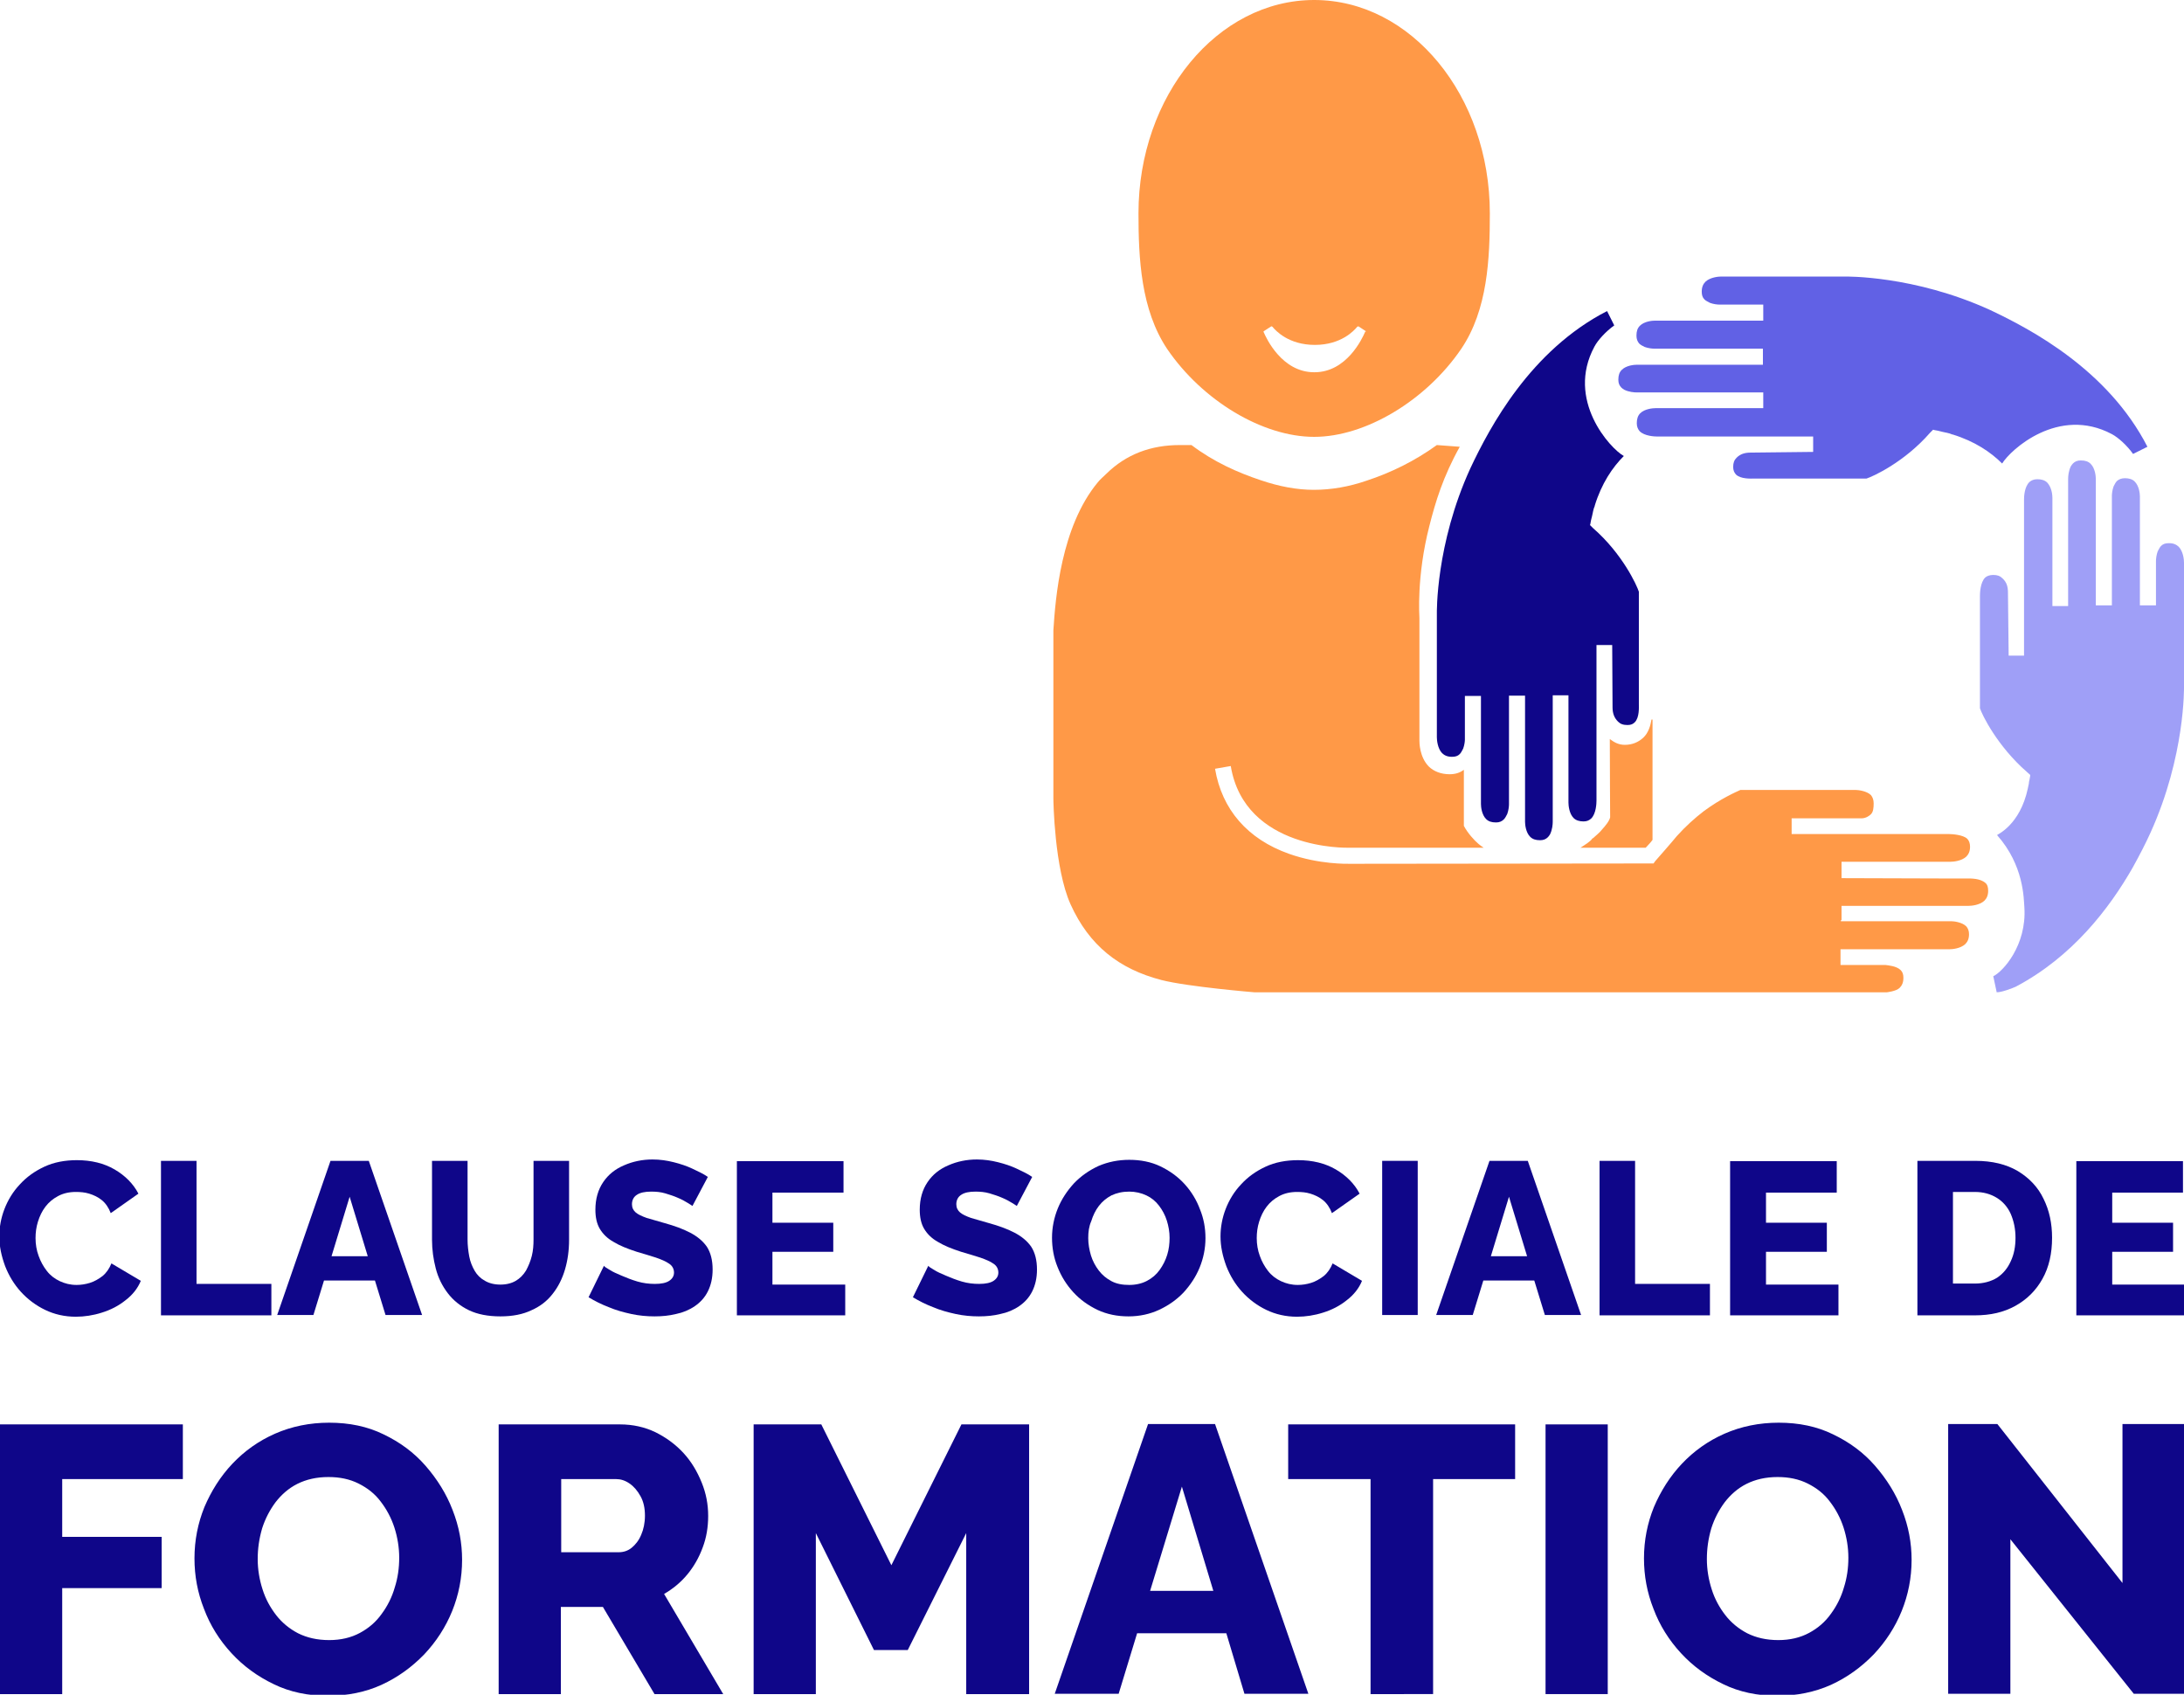 <?xml version="1.0" encoding="utf-8"?>
<!-- Generator: Adobe Illustrator 24.0.1, SVG Export Plug-In . SVG Version: 6.00 Build 0)  -->
<svg version="1.1" xmlns="http://www.w3.org/2000/svg" xmlns:xlink="http://www.w3.org/1999/xlink" x="0px" y="0px"
	 viewBox="0 0 639 495.8" style="enable-background:new 0 0 639 495.8;" xml:space="preserve">
<style type="text/css">
	.st0{display:none;}
	.st1{display:inline;fill:#0F0689;}
	.st2{display:inline;}
	.st3{fill:#0053B3;}
	.st4{fill:#4545CE;}
	.st5{fill:#FF9947;}
	.st6{fill:#6161E5;}
	.st7{fill:#0F0689;}
	.st8{fill:#9F9FF7;}
</style>
<g id="svg1891" xmlns:cc="http://creativecommons.org/ns#" xmlns:dc="http://purl.org/dc/elements/1.1/" xmlns:inkscape="http://www.inkscape.org/namespaces/inkscape" xmlns:rdf="http://www.w3.org/1999/02/22-rdf-syntax-ns#" xmlns:sodipodi="http://sodipodi.sourceforge.net/DTD/sodipodi-0.dtd" xmlns:svg="http://www.w3.org/2000/svg">
	
		<sodipodi:namedview  bordercolor="#666666" borderopacity="1" gridtolerance="10" guidetolerance="10" id="namedview1893" inkscape:current-layer="svg1891" inkscape:cx="319.08182" inkscape:cy="246.32494" inkscape:document-rotation="0" inkscape:pageopacity="0" inkscape:pageshadow="2" inkscape:window-height="1000" inkscape:window-maximized="1" inkscape:window-width="1215" inkscape:window-x="65" inkscape:window-y="24" inkscape:zoom="0.85956007" objecttolerance="10" pagecolor="#ffffff" showgrid="false">
		</sodipodi:namedview>
	<g id="Calque_2_1_" transform="translate(-47.596,-48.971)" class="st0">
		<rect id="rect1882" x="686.4" y="463.1" class="st1" width="47.4" height="47.4"/>
		<rect id="rect1884" x="0.2" y="410.9" class="st1" width="47.4" height="47.4"/>
		<rect id="rect1886" x="435.8" y="543.6" class="st1" width="47.4" height="47.4"/>
		<rect id="rect1888" x="392.6" y="0.8" class="st1" width="47.4" height="47.4"/>
	</g>
</g>
<g id="Calque_3" class="st0">
	<g id="g1829" class="st2">
		<g id="g1827">
			<path id="path1789" class="st3" d="M0,385.6v-37.3h16.1c1.7,0,3.3,0.2,4.8,1c1.4,0.7,2.7,1.6,3.7,2.9c1,1.2,1.9,2.5,2.5,4.1
				c0.6,1.5,0.9,3.1,0.9,4.6c0,1.7-0.3,3.3-0.8,4.8c-0.6,1.5-1.3,2.9-2.4,4.1c-1,1.2-2.2,2.2-3.7,2.9c-1.4,0.7-3,1.1-4.8,1.1H8.5
				v11.9L0,385.6z M8.5,365.2h7.3c1,0,1.8-0.1,2.6-1c0.7-0.9,1.1-2,1.1-3.7c0-0.9-0.1-1.6-0.3-2.2c-0.2-0.6-0.5-1.1-0.9-1.6
				c-0.4-0.4-0.8-1-1.3-1.2c-0.5-0.2-1-0.6-1.4-0.6h-7L8.5,365.2z"/>
			<path id="path1791" class="st3" d="M40.6,348.3h7.6l13.2,37.3h-8.6l-2.8-8.5H38.7l-2.8,8.5h-8.6L40.6,348.3z M48.6,372l-4.2-13.4
				L40,372H48.6z"/>
			<path id="path1793" class="st3" d="M66.1,385.6v-37.3h15.8c1.7,0,3.3,0.2,4.7,1c1.4,0.7,2.7,1.6,3.8,2.9c1.1,1.2,1.9,2.5,2.5,4.1
				c0.6,1.5,0.9,3.1,0.9,4.6c0,1.2-0.1,2.3-0.4,3.4c-0.3,1.1-0.7,2.1-1.2,3.1c-0.5,1-1.1,1.8-1.9,2.6c-0.7,0.8-1.6,1.3-2.5,1.8
				l8,13.9h-9.5l-6.9-11.9h-4.9v11.9H66.1z M74.6,365.2h7.1c1,0,1.8-0.1,2.6-1.1c0.7-1,1.1-2,1.1-3.6c0-1.6-0.4-3-1.2-3.9
				c-0.8-0.9-1.7-1.6-2.7-1.6h-6.8L74.6,365.2z"/>
			<path id="path1795" class="st3" d="M98.3,366.6c0-2.3,0.4-4.5,1.2-6.8c0.8-2.3,2-4.3,3.6-6c1.6-1.8,3.5-3.2,5.7-4.3
				c2.2-1.1,4.8-1.6,7.7-1.6c3.4,0,6.4,0.8,8.9,2.3c2.5,1.5,4.4,3.5,5.6,6l-6.4,4.7c-0.4-1-0.9-1.8-1.6-2.5
				c-0.6-0.7-1.3-1.2-2.1-1.6c-0.7-0.4-1.5-0.7-2.3-0.8c-0.8-0.2-1.6-0.2-2.3-0.2c-1.6,0-3,0.3-4.2,1c-1.2,0.7-2.2,1.5-3,2.6
				c-0.8,1.1-1.4,2.3-1.7,3.6c-0.4,1.4-0.6,2.7-0.6,4.1c0,1.5,0.2,2.9,0.7,4.3c0.4,1.4,1.1,2.6,1.9,3.7c0.8,1.1,1.8,1.9,3,2.5
				c1.2,0.6,2.5,0.9,4,0.9c0.7,0,1.5-0.1,2.3-0.3c0.8-0.2,1.6-0.5,2.3-0.9c0.7-0.4,1.4-0.9,2-1.6c0.6-0.7,1.1-1.5,1.5-2.4l6.8,4.2
				c-0.5,1.4-1.4,2.6-2.4,3.7c-1.1,1.1-2.3,2-3.7,2.8c-1.4,0.7-2.9,1.3-4.4,1.7c-1.6,0.4-3.1,0.6-4.6,0.6c-2.6,0-5-0.6-7.2-1.7
				c-2.2-1.1-4.1-2.6-5.7-4.4c-1.6-1.8-2.8-3.9-3.7-6.3C98.8,371.4,98.3,369,98.3,366.6L98.3,366.6z"/>
			<path id="path1797" class="st3" d="M151.8,386.1c-2.7,0-5.1-0.5-7.4-1.6c-2.2-1.1-4.1-2.5-5.7-4.3c-1.6-1.8-2.8-3.8-3.7-6.2
				c-0.9-2.3-1.3-4.7-1.3-7.1c0-2.5,0.4-4.9,1.4-7.2c0.9-2.3,2.2-4.3,3.8-6.1c1.6-1.8,3.5-3.2,5.8-4.2c2.2-1,4.6-1.6,7.3-1.6
				c2.7,0,5.1,0.6,7.4,1.6c2.2,1.1,4.1,2.6,5.7,4.4c1.6,1.8,2.8,3.9,3.6,6.2c0.9,2.3,1.3,4.6,1.3,7c0,2.5-0.5,4.9-1.4,7.2
				c-0.9,2.3-2.2,4.3-3.8,6.1c-1.6,1.8-3.5,3.2-5.7,4.2C156.8,385.6,154.4,386.1,151.8,386.1L151.8,386.1z M142.3,366.9
				c0,1.5,0.2,2.9,0.6,4.2c0.4,1.4,1,2.6,1.8,3.6c0.8,1.1,1.8,1.9,3,2.6c1.2,0.6,2.6,1,4.1,1c1.6,0,3-0.3,4.2-1
				c1.2-0.7,2.2-1.6,3-2.6c0.8-1.1,1.4-2.3,1.8-3.7c0.4-1.4,0.6-2.8,0.6-4.2c0-1.5-0.2-2.9-0.6-4.2c-0.4-1.4-1-2.6-1.8-3.6
				c-0.8-1-1.8-1.9-3-2.5c-1.2-0.6-2.5-0.9-4.1-0.9c-1.6,0-3,0.3-4.2,1c-1.2,0.7-2.2,1.5-3,2.6c-0.8,1.1-1.4,2.3-1.8,3.6
				C142.5,364.1,142.3,365.5,142.3,366.9L142.3,366.9z"/>
			<path id="path1799" class="st3" d="M190.9,378.3c1.4,0,2.6-0.3,3.6-0.9c1-0.6,1.8-1.4,2.4-2.5c0.6-1,0.9-2.2,1.1-3.5
				c0.3-1.3,0.2-2.7,0.2-4.1v-19h8.5v19c0,2.6-0.2,5.1-0.8,7.3c-0.6,2.3-1.5,4.3-2.9,6c-1.3,1.7-3,3-5,4c-2,1-4.4,1.5-7.2,1.5
				c-2.9,0-5.4-0.5-7.4-1.5c-2-1-3.7-2.4-5-4.1c-1.3-1.7-2.3-3.7-2.9-6c-0.6-2.3-1-4.7-1-7.1v-19h8.5v19c0,1.5,0.2,2.8,0.5,4.2
				c0.3,1.3,0.8,2.5,1.4,3.5c0.6,1,1.4,1.8,2.4,2.4C188.3,378,189.5,378.3,190.9,378.3L190.9,378.3z"/>
			<path id="path1801" class="st3" d="M213.6,385.6v-37.3h16.9c1.7,0,3.3,0.2,4.7,1c1.4,0.7,2.7,1.6,3.8,2.9
				c1.1,1.2,1.9,2.5,2.5,4.1c0.6,1.5,0.9,3.1,0.9,4.6c0,1.2-0.1,2.3-0.4,3.4c-0.3,1.1-0.7,2.1-1.2,3.1s-1.1,1.8-1.9,2.6
				c-0.7,0.8-1.6,1.3-2.5,1.8l8,13.9h-9.5l-6.9-11.9H222v11.9H213.6z M222,365.2h8.1c1,0,1.8-0.1,2.6-1.1c0.7-1,1.1-2,1.1-3.6
				c0-1.6-0.4-3-1.2-3.9c-0.8-0.9-1.7-1.6-2.7-1.6H222L222,365.2z"/>
			<path id="path1803" class="st3" d="M270.7,359.1c-0.1-0.1-0.5-0.4-1.1-0.8c-0.6-0.4-1.4-0.8-2.3-1.2c-0.9-0.4-1.9-0.8-3-1.1
				c-1.1-0.3-2.2-0.5-3.3-0.5c-3,0-4.5,1-4.5,3.1c0,0.6,0.2,1.2,0.5,1.6c0.3,0.4,0.8,0.8,1.4,1.1c0.6,0.3,1.4,0.6,2.4,0.9
				c1,0.3,2.1,0.6,3.3,1c1.7,0.5,3.3,1,4.7,1.6c1.4,0.6,2.6,1.3,3.6,2.2c1,0.9,1.7,1.9,2.3,3.2c0.5,1.2,0.8,2.7,0.8,4.5
				c0,2.1-0.4,3.9-1.1,5.4c-0.8,1.5-1.8,2.7-3,3.6c-1.3,0.9-2.7,1.6-4.3,2c-1.6,0.4-3.3,0.6-5.1,0.6c-1.3,0-2.7-0.1-4.1-0.3
				c-1.4-0.2-2.8-0.5-4.1-0.9c-1.3-0.4-2.6-0.9-3.9-1.5c-1.2-0.6-2.4-1.2-3.4-2l3.7-7.6c0.1,0.2,0.6,0.5,1.3,1
				c0.7,0.5,1.7,1,2.8,1.5c1.1,0.5,2.3,0.9,3.7,1.3c1.4,0.4,2.7,0.6,4.1,0.6c3,0,4.4-0.9,4.4-2.8c0-0.7-0.2-1.3-0.7-1.8
				c-0.4-0.5-1.1-0.9-1.8-1.2c-0.8-0.4-1.7-0.7-2.8-1c-1.1-0.3-2.2-0.7-3.5-1.1c-1.7-0.5-3.1-1.1-4.3-1.7c-1.2-0.6-2.2-1.3-3-2.2
				c-0.8-0.8-1.4-1.8-1.8-2.8c-0.4-1.1-0.6-2.3-0.6-3.7c0-2,0.4-3.7,1.1-5.3c0.7-1.5,1.7-2.8,2.9-3.9c1.2-1,2.7-1.8,4.3-2.4
				c1.6-0.5,3.3-0.8,5.1-0.8c1.3,0,2.5,0.1,3.7,0.4c1.2,0.2,2.4,0.6,3.5,1c1.1,0.4,2.2,0.8,3.1,1.3c1,0.5,1.9,1,2.7,1.5L270.7,359.1
				z"/>
			<path id="path1805" class="st3" d="M315.3,359.1c-0.1-0.1-0.5-0.4-1.1-0.8c-0.6-0.4-1.4-0.8-2.3-1.2c-0.9-0.4-1.9-0.8-3-1.1
				c-1.1-0.3-2.2-0.5-3.3-0.5c-3,0-4.5,1-4.5,3.1c0,0.6,0.2,1.2,0.5,1.6c0.3,0.4,0.8,0.8,1.4,1.1c0.6,0.3,1.4,0.6,2.4,0.9
				c1,0.3,2.1,0.6,3.3,1c1.7,0.5,3.3,1,4.7,1.6c1.4,0.6,2.6,1.3,3.5,2.2c1,0.9,1.7,1.9,2.3,3.2c0.5,1.2,0.8,2.7,0.8,4.5
				c0,2.1-0.4,3.9-1.1,5.4c-0.8,1.5-1.8,2.7-3,3.6c-1.3,0.9-2.7,1.6-4.3,2c-1.6,0.4-3.3,0.6-5.1,0.6c-1.3,0-2.7-0.1-4.1-0.3
				c-1.4-0.2-2.8-0.5-4.1-0.9c-1.3-0.4-2.6-0.9-3.9-1.5c-1.2-0.6-2.4-1.2-3.4-2l3.7-7.6c0.1,0.2,0.6,0.5,1.3,1
				c0.8,0.5,1.7,1,2.8,1.5c1.1,0.5,2.3,0.9,3.7,1.3c1.4,0.4,2.7,0.6,4.1,0.6c3,0,4.4-0.9,4.4-2.8c0-0.7-0.2-1.3-0.7-1.8
				c-0.4-0.5-1.1-0.9-1.8-1.2c-0.8-0.4-1.7-0.7-2.8-1c-1.1-0.3-2.2-0.7-3.5-1.1c-1.7-0.5-3.1-1.1-4.3-1.7c-1.2-0.6-2.2-1.3-3-2.2
				c-0.8-0.8-1.4-1.8-1.8-2.8c-0.4-1.1-0.6-2.3-0.6-3.7c0-2,0.4-3.7,1.1-5.3c0.7-1.5,1.7-2.8,2.9-3.9c1.2-1,2.7-1.8,4.3-2.4
				c1.6-0.5,3.3-0.8,5.1-0.8c1.3,0,2.5,0.1,3.7,0.4c1.2,0.2,2.4,0.6,3.5,1c1.1,0.4,2.2,0.8,3.1,1.3s1.9,1,2.7,1.5L315.3,359.1z"/>
			<path id="path1807" class="st3" d="M341.5,386.1c-2.7,0-5.1-0.5-7.4-1.6c-2.2-1.1-4.1-2.5-5.7-4.3c-1.6-1.8-2.8-3.8-3.7-6.2
				c-0.9-2.3-1.3-4.7-1.3-7.1c0-2.5,0.5-4.9,1.4-7.2c0.9-2.3,2.2-4.3,3.8-6.1c1.6-1.8,3.5-3.2,5.7-4.2c2.2-1,4.6-1.6,7.3-1.6
				c2.7,0,5.1,0.6,7.4,1.6c2.2,1.1,4.1,2.6,5.7,4.4c1.6,1.8,2.8,3.9,3.6,6.2c0.9,2.3,1.3,4.6,1.3,7c0,2.5-0.5,4.9-1.4,7.2
				c-0.9,2.3-2.2,4.3-3.8,6.1c-1.6,1.8-3.5,3.2-5.7,4.2C346.5,385.6,344.1,386.1,341.5,386.1L341.5,386.1z M332,366.9
				c0,1.5,0.2,2.9,0.6,4.2c0.4,1.4,1,2.6,1.8,3.6c0.8,1.1,1.8,1.9,3,2.6c1.2,0.6,2.6,1,4.1,1c1.6,0,3-0.3,4.2-1
				c1.2-0.7,2.2-1.6,3-2.6c0.8-1.1,1.4-2.3,1.8-3.7c0.4-1.4,0.6-2.8,0.6-4.2c0-1.5-0.2-2.9-0.6-4.2c-0.4-1.4-1-2.6-1.8-3.6
				c-0.8-1-1.8-1.9-3-2.5c-1.2-0.6-2.5-0.9-4.1-0.9c-1.6,0-3,0.3-4.2,1c-1.2,0.7-2.2,1.5-3,2.6c-0.8,1.1-1.4,2.3-1.8,3.6
				C332.2,364.1,332,365.5,332,366.9z"/>
			<path id="path1809" class="st3" d="M364.4,385.6v-37.3h8.5v30.5h18.6v6.8H364.4z"/>
			<path id="path1811" class="st3" d="M394.9,385.6v-37.3h8.5v37.3H394.9z"/>
			<path id="path1813" class="st3" d="M411.9,385.6v-37.3H425c3,0,5.6,0.4,7.9,1.3c2.2,1,4.1,2.3,5.6,4c1.5,1.7,2.7,3.7,3.4,6
				c0.8,2.3,1.1,4.7,1.1,7.3c0,2.9-0.4,5.5-1.3,7.8c-0.9,2.3-2.1,4.3-3.7,6c-1.6,1.6-3.5,2.8-5.7,3.7c-2.2,0.9-4.7,1.2-7.4,1.2
				L411.9,385.6L411.9,385.6z M434.6,366.8c0-1.7-0.2-3.2-0.6-4.6c-0.4-1.4-1-2.5-1.9-3.5c-0.8-1-1.8-2-3-2.6
				c-1.2-0.5-2.5-1.1-4-1.1h-4.7v23.7h4.7c1.5,0,2.9-0.6,4.1-1.2c1.2-0.6,2.2-1.5,3-2.5c0.8-1,1.4-2.3,1.8-3.7
				C434.4,370.1,434.6,368.5,434.6,366.8L434.6,366.8z"/>
			<path id="path1815" class="st3" d="M457.3,348.3h7.6l13.2,37.3h-8.6l-2.8-8.5h-11.3l-2.8,8.5H444L457.3,348.3z M465.3,372
				l-4.2-13.4l-4.3,13.4H465.3z"/>
			<path id="path1817" class="st3" d="M483.1,385.6v-37.3h6.8v37.3H483.1z"/>
			<path id="path1819" class="st3" d="M498.3,385.6v-37.3h16.3c1.7,0,3.3,0.2,4.7,1c1.4,0.7,2.7,1.6,3.8,2.9
				c1.1,1.2,1.9,2.5,2.5,4.1c0.6,1.5,0.9,3.1,0.9,4.6c0,1.2-0.1,2.3-0.4,3.4c-0.3,1.1-0.7,2.1-1.2,3.1s-1.1,1.8-1.9,2.6
				c-0.7,0.8-1.6,1.3-2.5,1.8l8,13.9H519l-6.9-11.9h-5.3v11.9H498.3z M506.8,365.2h7.5c1,0,1.8-0.1,2.6-1.1c0.7-1,1.1-2,1.1-3.6
				c0-1.6-0.4-3-1.2-3.9c-0.8-0.9-1.7-1.6-2.7-1.6h-7.2V365.2z"/>
			<path id="path1821" class="st3" d="M559.3,378.8v6.8h-25.4v-37.3h23.7v6.8h-16.9v8.5h15.3v6.8h-15.3v8.5H559.3z"/>
			<path id="path1823" class="st3" d="M576.3,385.6v-37.3h14.1c3,0,5.6,0.4,7.9,1.3c2.2,1,4.1,2.3,5.6,4c1.5,1.7,2.7,3.7,3.4,6
				c0.8,2.3,1.2,4.7,1.2,7.3c0,2.9-0.4,5.5-1.3,7.8c-0.9,2.3-2.1,4.3-3.7,6c-1.6,1.6-3.5,2.8-5.7,3.7c-2.2,0.9-4.7,1.2-7.4,1.2
				L576.3,385.6L576.3,385.6z M599.9,366.8c0-1.7-0.2-3.2-0.6-4.6c-0.4-1.4-1-2.5-1.9-3.5c-0.8-1-1.8-2-3-2.6
				c-1.2-0.5-2.5-1.1-4-1.1h-5.6v23.7h5.6c1.5,0,2.9-0.6,4.1-1.2c1.2-0.6,2.2-1.5,3-2.5c0.8-1,1.4-2.3,1.8-3.7
				C599.7,370.1,599.9,368.5,599.9,366.8L599.9,366.8z"/>
			<path id="path1825" class="st3" d="M639,378.8v6.8h-25.4v-37.3H639v6.8h-17v8.5h15.3v6.8H622v8.5H639z"/>
		</g>
	</g>
	<g id="g1851" class="st2">
		<g id="g1849">
			<path id="path1831" class="st3" d="M0,494.1v-79.7h52.5v17H18.6v16.9h28.8v15.3H18.6v30.5H0z"/>
			<path id="path1833" class="st3" d="M95.9,495.8c-5.7,0-11-1.2-15.7-3.5c-4.7-2.3-8.8-5.4-12.1-9.2c-3.3-3.8-5.9-8.2-7.8-13.1
				c-1.9-4.9-2.8-10-2.8-15.2c0-5.3,1-10.4,2.9-15.3c1.9-4.9,4.6-9.2,8.1-13c3.4-3.7,7.5-6.7,12.2-9c4.7-2.2,9.9-3.4,15.5-3.4
				c5.7,0,11,1.2,15.7,3.5c4.7,2.3,8.7,5.4,12.1,9.3c3.3,3.9,5.9,8.2,7.7,13.2c1.8,4.9,2.7,9.9,2.7,15c0,5.3-1,10.4-2.9,15.3
				c-1.9,4.9-4.6,9.2-8,13c-3.4,3.7-7.5,6.7-12.2,9C106.6,494.7,101.5,495.8,95.9,495.8L95.9,495.8z M75.7,455c0,3.1,0.4,6.1,1.3,9
				c0.9,2.9,2.2,5.5,3.9,7.8c1.7,2.3,3.8,4.1,6.4,5.4c2.5,1.4,5.4,2,8.7,2c3.4,0,6.4-0.7,8.9-2.2c2.5-1.4,4.6-3.3,6.3-5.6
				c1.7-2.3,2.9-4.9,3.8-7.8c0.8-2.9,1.2-5.9,1.2-8.9c0-3.1-0.4-6.1-1.3-9c-0.9-2.9-2.2-5.5-3.9-7.7c-1.7-2.2-3.9-4-6.4-5.3
				c-2.5-1.3-5.4-2-8.7-2c-3.4,0-6.4,0.7-8.9,2.1c-2.5,1.4-4.6,3.2-6.3,5.5c-1.7,2.3-3,4.9-3.8,7.8C76.1,449,75.7,451.9,75.7,455
				L75.7,455z"/>
			<path id="path1835" class="st3" d="M145.8,494.1v-79.7h35.5c3.6,0,7,0.9,10.1,2.5c3.1,1.6,5.8,3.7,8,6.3c2.2,2.6,4,5.5,5.3,8.8
				c1.3,3.3,1.9,6.6,1.9,9.9c0,2.5-0.3,4.9-0.9,7.2c-0.6,2.3-1.4,4.5-2.5,6.5c-1.1,2-2.4,3.9-4,5.5c-1.6,1.6-3.3,2.5-5.3,3.6
				l17,29.4h-20.1l-14.8-25.4h-11.5v25.4L145.8,494.1z M164.4,453.4h16.2c2.1,0,3.9-1.3,5.4-3.3c1.5-2.1,2.3-4.9,2.3-8.1
				c0-3.3-0.9-5.8-2.6-7.8c-1.7-2-3.6-2.8-5.7-2.8h-15.6V453.4z"/>
			<path id="path1837" class="st3" d="M281.4,494.1v-47.1l-16.1,35.3h-9.6L239,446.9v47.1h-18.6v-79.7h20l20,42.1l20.1-42.1H300
				v79.7H281.4z"/>
			<path id="path1839" class="st3" d="M337.3,414.4h16.1l28.2,79.7h-18.3l-6-17h-24.1l-5.9,17h-18.3L337.3,414.4z M354.4,463.5
				l-9-28.5l-9.3,28.5H354.4z"/>
			<path id="path1841" class="st3" d="M442.4,431.3h-23.7v62.7h-16.9v-62.7H378v-17h64.4L442.4,431.3L442.4,431.3z"/>
			<path id="path1843" class="st3" d="M452.6,494.1v-79.7h16.9v79.7H452.6z"/>
			<path id="path1845" class="st3" d="M520.7,495.8c-5.7,0-11-1.2-15.7-3.5c-4.7-2.3-8.8-5.4-12.1-9.2c-3.3-3.8-5.9-8.2-7.8-13.1
				c-1.8-4.9-2.8-10-2.8-15.2c0-5.3,1-10.4,2.9-15.3c1.9-4.9,4.6-9.2,8.1-13c3.4-3.7,7.5-6.7,12.3-9c4.7-2.2,9.9-3.4,15.5-3.4
				c5.7,0,11,1.2,15.7,3.5c4.7,2.3,8.8,5.4,12.1,9.3c3.3,3.9,5.9,8.2,7.7,13.2c1.8,4.9,2.7,9.9,2.7,15c0,5.3-1,10.4-2.9,15.3
				c-1.9,4.9-4.6,9.2-8,13c-3.4,3.7-7.5,6.7-12.2,9C531.4,494.7,526.3,495.8,520.7,495.8L520.7,495.8z M500.5,455
				c0,3.1,0.4,6.1,1.3,9c0.9,2.9,2.2,5.5,3.9,7.8c1.7,2.3,3.8,4.1,6.4,5.4c2.5,1.4,5.4,2,8.7,2c3.4,0,6.4-0.7,8.9-2.2
				c2.5-1.4,4.6-3.3,6.3-5.6c1.7-2.3,2.9-4.9,3.8-7.8c0.8-2.9,1.2-5.9,1.2-8.9c0-3.1-0.4-6.1-1.3-9c-0.9-2.9-2.2-5.5-3.9-7.7
				c-1.7-2.2-3.9-4-6.4-5.3c-2.5-1.3-5.4-2-8.7-2c-3.4,0-6.4,0.7-8.9,2.1c-2.5,1.4-4.6,3.2-6.3,5.5c-1.7,2.3-3,4.9-3.8,7.8
				C501,449,500.5,451.9,500.5,455L500.5,455z"/>
			<path id="path1847" class="st3" d="M589.8,449.1v45h-18.6v-79.7h14l35.2,47.5v-47.5H639v79.7h-14.3L589.8,449.1z"/>
		</g>
	</g>
</g>
<g id="Calque_2">
	<path class="st4" d="M516.4,105.4"/>
	<path class="st4" d="M503.7,79.7"/>
	<path class="st4" d="M516.4,105.4"/>
	<path class="st4" d="M503.7,79.7"/>
	<g>
		<path class="st5" d="M384.5,0c-28.3,0-51.4,28-51.4,62.4c0,13.2,0.7,28.2,8.4,39.7c10.3,15.1,27.9,25.7,43,25.7
			c15,0,32.7-10.6,43-25.7c7.8-11.5,8.4-26.5,8.4-39.7C435.9,28,412.9,0,384.5,0z M399.4,97.1c-0.8,1.9-5.4,11.8-14.8,11.8h-0.1
			c-9.4,0-14-9.9-14.8-11.8c-0.1-0.2,0-0.1,0-0.1c0-0.1,0.2-0.2,0.2-0.2l2-1.3c0,0,0.1-0.1,0.2,0c0,0,0.1,0,0.2,0.1
			c0.9,1.1,4.7,5.3,12.4,5.3c7.7,0,11.5-4.2,12.4-5.3c0.1-0.1,0.2-0.1,0.2-0.1c0.1,0,0.2,0,0.2,0l2,1.3c0,0,0.1,0.1,0.2,0.2
			C399.4,97,399.5,96.9,399.4,97.1z"/>
	</g>
	<g>
		<path class="st6" d="M617.9,127c1.9,1,4.5,3.4,6.2,5.8l4.2-2.1c-11.5-22.4-33.9-34.3-46-40c-22.3-10.2-42.4-9.8-42.6-9.8l-0.1,0
			l-36,0c-0.8,0-3.2,0.2-4.6,1.5c-0.7,0.7-1.1,1.6-1.1,2.9c0,1,0.2,1.7,0.8,2.3c0.4,0.4,0.9,0.6,1.4,0.9c0.1,0,0.1,0,0.2,0.1
			c0,0,0,0,0,0c1.1,0.4,2.2,0.5,2.7,0.5l12.9,0v2.3v1.2v1.2l-31.7,0c-0.8,0-3.1,0.2-4.4,1.5c-0.7,0.7-1,1.6-1,2.9
			c0,1,0.3,1.7,0.8,2.3c0.4,0.4,1,0.7,1.6,1c1.1,0.4,2.3,0.5,2.8,0.5l0.7,0l31.1,0v3.5v1.2l-36.9,0c-0.8,0-3.1,0.2-4.4,1.5
			c-0.7,0.7-1,1.6-1,2.9c0,1,0.3,1.7,0.9,2.3c0.2,0.2,0.5,0.4,0.8,0.6c1.4,0.7,3,0.8,3.7,0.8l0.6,0l36.4,0v0v2.3v1.9v0v0.4l0.2,0
			l0.2,0l-31.9,0c-0.8,0-3.2,0.2-4.5,1.5c-0.7,0.7-1,1.7-1,2.9c0,1,0.3,1.7,0.8,2.3c1.4,1.5,4.5,1.6,5.3,1.6h27.3c0.2,0,0.4,0,0.5,0
			h17.7v0.7v3.5v0.3l-17.9,0.2c0,0,0,0,0,0h-0.3c-1.8,0-3.1,0.4-4.2,1.5c-0.7,0.7-1,1.5-1,2.7c0,1,0.3,1.6,0.8,2.2
			c1.4,1.4,4.5,1.2,5.3,1.2h32.9c1.9-0.6,11.1-4.8,18.6-13.4l0.9-0.9l0.3,0.1l1.1,0.2c0.4,0.1,0.8,0.2,1.2,0.3
			c0.3,0.1,0.6,0.1,0.9,0.2c0.2,0,0.3,0.1,0.5,0.1c0.6,0.1,1.1,0.3,1.6,0.5c0,0,0.1,0,0.1,0c6.5,2,11.2,5.2,14.5,8.5
			C588.2,131.6,602.3,118.7,617.9,127z"/>
	</g>
	<g>
		<path class="st5" d="M468.7,242.7c-0.6,0.8-1.6,1.6-2.6,2.5c-0.1,0-0.2,0.1-0.2,0.1v0c-0.6,0.9-2.1,1.8-3.5,2.7l19.1,0
			c0.5-0.6,1.4-1.4,2-2.3v-35.2h-0.3c-0.3,1.8-0.9,3.9-2.4,5.3c-1.4,1.3-3.2,2.1-5.4,2.1c-1.9,0-3.2-0.8-4.4-1.7
			c0,8.9,0.1,21.3,0.1,22.9C470.9,240.1,469.8,241.5,468.7,242.7z"/>
		<path class="st5" d="M538.8,269.2V268v-2.3V265l37.2,0c0.8,0,3.2-0.2,4.6-1.5c0.7-0.7,1.1-1.6,1.1-2.9c0-1-0.2-1.8-0.8-2.3
			c-1.6-1.4-4.4-1.3-5.3-1.3h-4.6c0,0-0.1,0-0.1,0c0,0,0,0-0.1,0l-32-0.1v-0.4v-1.4v-2.2v-0.8l31.9,0c0.8,0,3.2-0.2,4.6-1.5
			c0.7-0.7,1.1-1.6,1.1-2.9c0-1-0.3-1.8-0.8-2.3c-1.2-1.2-4.5-1.4-5.3-1.4h-18.9h-8.4c-0.2,0-0.4,0-0.5,0h-18.3v-0.4v-3.5v-0.7h20.4
			c1.3,0,2.3-0.7,2.8-1.2c0.7-0.7,0.8-1.9,0.8-3.2c0-1-0.3-1.8-0.8-2.4c-1.2-1.2-3.7-1.5-4.4-1.5h-0.5h-33h-0.3
			c-1.3,0.6-5.7,2.5-10.7,6.2c-2.6,2-5.3,4.4-7.9,7.3c-1.2,1.5-5.5,6.4-6.3,7.3l-0.5,0.7l-88.9,0.1c-0.8,0-8.9,0.2-17.7-2.9
			c-12.2-4.3-19.7-13-21.7-24.9l4.6-0.8c4.1,24.7,34.2,23.9,34.5,23.9l0.1,0l39.4,0c-0.5-0.3-1-0.7-1.5-1.1
			c-1.3-1.1-3.2-3.2-4.3-5.3c0-0.5,0-16.4,0-16.4c-1.2,0.9-2.5,1.3-4.2,1.3c-2.4,0-4.6-0.8-6.1-2.3c-2.7-2.8-2.7-7-2.7-7.5v-35.9
			c0-0.4-0.9-12.1,2.9-26.9c1.8-7.1,4-14.4,8.9-23.2l-6.7-0.5c-6.5,4.7-13.5,8.1-20.5,10.4c-5.2,1.8-10.4,2.7-15.5,2.7
			c-5,0-10.2-1-15.5-2.8c-6.9-2.3-13.8-5.4-20.3-10.3c-0.6,0-2.8,0-3.4,0c-8.5,0-15.7,2.7-21.5,8.4c-0.8,0.8-1.8,1.6-2.5,2.5
			c-10.8,13-12.4,34-13,43.3v17v23.7v6.7v1.8c0,0.8,0.3,20.4,5,30.9c5.5,12.2,14.3,19,26.6,22.2c7.8,2,27.3,3.6,27.3,3.6h179.7
			c1.9,0,4.9,0,5.2,0h0c0,0,2.8-0.3,3.8-1.3c0.7-0.7,1.1-1.6,1.1-2.9c0-1-0.2-1.7-0.8-2.3c-1.2-1.2-3.7-1.4-4.5-1.5l-13.1,0V282
			v-1.9v-1.6v0v-0.8l31.9,0c0.8,0,3.2-0.2,4.6-1.5c0.7-0.7,1.1-1.6,1.1-2.9c0-1-0.3-1.7-0.8-2.3c-1.2-1.2-3.6-1.5-4.4-1.5l-0.9,0
			l-31.4,0V269.2L538.8,269.2z"/>
	</g>
	<g>
		<path class="st7" d="M466.5,101.4c1-1.9,3.4-4.5,5.8-6.2l-2.1-4.2c-22.4,11.5-34.3,33.9-40,46c-10.2,22.3-9.8,42.4-9.8,42.6l0,0.1
			l0,36c0,0.8,0.2,3.2,1.5,4.6c0.7,0.7,1.6,1.1,2.9,1.1c1,0,1.7-0.2,2.3-0.8c0.4-0.4,0.6-0.9,0.9-1.4c0-0.1,0-0.1,0.1-0.2
			c0,0,0,0,0,0c0.4-1.1,0.5-2.2,0.5-2.6l0-12.8h2.3h1.2h1.2l0,31.6c0,0.8,0.2,3.1,1.5,4.4c0.7,0.7,1.6,1,2.9,1c1,0,1.7-0.3,2.3-0.9
			c0.4-0.4,0.7-1,1-1.6c0.4-1.1,0.5-2.3,0.5-2.8l0-0.7l0-31.1h3.5h1.2l0,36.9c0,0.8,0.2,3.1,1.5,4.4c0.7,0.7,1.6,1,2.9,1
			c1,0,1.7-0.3,2.3-0.9c0.2-0.2,0.4-0.5,0.6-0.8c0.7-1.4,0.8-3,0.8-3.7l0-0.6l0-36.4h0h2.3h1.9h0h0.4l0-0.3l0-0.2l0,31.9
			c0,0.8,0.2,3.2,1.5,4.5c0.7,0.7,1.7,1,2.9,1c1,0,1.6-0.3,2.2-0.8c1.5-1.4,1.6-4.5,1.6-5.3v-27.3c0-0.2,0-0.4,0-0.5v-17.7h0.8h3.5
			h0.3l0.1,17.9c0,0,0,0,0,0v0.3c0,1.8,0.5,3.1,1.6,4.2c0.7,0.7,1.5,1,2.8,1c1,0,1.6-0.3,2.1-0.8c1.4-1.4,1.2-4.5,1.2-5.3v-32.9
			c-0.6-1.9-4.8-11.1-13.4-18.6l-0.9-0.9l0.1-0.3l0.2-1.1c0.1-0.4,0.2-0.8,0.3-1.2c0.1-0.3,0.1-0.6,0.2-0.9c0-0.2,0.1-0.3,0.1-0.5
			c0.1-0.6,0.3-1.1,0.5-1.6c0,0,0-0.1,0-0.1c2-6.5,5.2-11.2,8.5-14.5C471.1,131.2,458.1,117,466.5,101.4z"/>
	</g>
	<path class="st8" d="M639,200.7L639,200.7l0-36.1c0-0.8-0.2-3.2-1.5-4.6c-0.7-0.7-1.6-1.1-2.9-1.1c-1,0-1.7,0.2-2.3,0.8
		c-0.4,0.4-0.6,0.9-0.9,1.4c0,0.1,0,0.1-0.1,0.2c0,0,0,0,0,0c-0.4,1.1-0.5,2.3-0.5,2.8l0,13h-2.3h-1.2h-1.2l0-31.8
		c0-0.8-0.2-3.1-1.5-4.4c-0.7-0.7-1.6-1-2.9-1c-1,0-1.7,0.3-2.3,0.8c-0.4,0.4-0.7,1-1,1.6c-0.4,1.1-0.5,2.3-0.5,2.8l0,0.8l0,31.2
		h-3.5h-1.2l0-37c0-0.8-0.2-3.1-1.5-4.4c-0.7-0.7-1.6-1-2.9-1c-1,0-1.7,0.3-2.3,0.9c-0.2,0.2-0.4,0.5-0.6,0.8
		c-0.7,1.4-0.8,3-0.8,3.7l0,0.7l0,36.5h0h-2.3h-1.9h0h-0.4l0,0.1l0,0.1l0-31.9c0-0.8-0.2-3-1.5-4.4c-0.7-0.7-1.7-1-2.9-1
		c-1,0-1.7,0.3-2.3,0.8c-1.5,1.4-1.6,4.3-1.6,5.1v27.3c0,0.2,0,0.4,0,0.5v17.9h-0.1l-4.1,0h-0.3l-0.2-18.1c0,0,0,0,0,0v-0.3
		c0-1.8-0.4-3.1-1.6-4.2c-0.7-0.7-1.5-1-2.7-1c-1,0-1.9,0.3-2.4,0.8c-1.4,1.4-1.5,4.5-1.5,5.3v32.9c0.6,1.9,5.1,11.1,13.7,18.6
		l1,0.9l0,0.3l-0.2,1.1c-0.1,0.4-0.2,0.8-0.2,1.2c-0.1,0.3-0.1,0.6-0.2,0.9c0,0.2-0.1,0.3-0.1,0.5c-2.3,10.7-8.9,13.4-9,13.6
		c7.9,8.9,7.8,18.6,8,21.2c0.7,11-6.2,18.7-9.1,20.1l1,4.7c1.6,0,4.8-1.3,5.5-1.6c16.7-8.8,27.5-23,34.3-34.9
		c2.1-3.8,3.9-7.3,5.2-10.2C639.4,221.1,639,201,639,200.7z"/>
	<g>
		<path class="st7" d="M-0.2,361.7c0-2.7,0.5-5.4,1.5-8c1-2.6,2.5-5.1,4.5-7.2c2-2.2,4.4-3.9,7.2-5.2c2.8-1.3,6-1.9,9.5-1.9
			c4.2,0,7.9,0.9,11,2.7c3.1,1.8,5.5,4.2,7,7.1l-8.1,5.7c-0.6-1.6-1.5-2.9-2.6-3.8c-1.1-0.9-2.4-1.5-3.7-1.9
			c-1.3-0.4-2.6-0.5-3.9-0.5c-2,0-3.7,0.4-5.2,1.2c-1.5,0.8-2.7,1.8-3.7,3.1c-1,1.3-1.7,2.8-2.2,4.4c-0.5,1.6-0.7,3.2-0.7,4.8
			c0,1.8,0.3,3.6,0.9,5.2c0.6,1.7,1.4,3.1,2.4,4.4c1,1.3,2.3,2.3,3.8,3c1.5,0.7,3.1,1.1,4.9,1.1c1.3,0,2.6-0.2,3.9-0.6
			c1.3-0.4,2.5-1.1,3.7-2c1.1-0.9,2-2.2,2.6-3.7l8.6,5.1c-0.9,2.2-2.4,4.1-4.5,5.7c-2,1.6-4.3,2.8-6.9,3.6c-2.5,0.8-5.1,1.2-7.6,1.2
			c-3.3,0-6.3-0.7-9-2c-2.7-1.3-5.1-3.1-7.1-5.3c-2-2.2-3.5-4.7-4.6-7.5C0.4,367.4-0.2,364.6-0.2,361.7z"/>
		<path class="st7" d="M47.1,384.7v-45.1h10.4v36h21.9v9.2H47.1z"/>
		<path class="st7" d="M96.7,339.6h11.2l15.6,45.1h-10.7l-3.1-10.1H94.8l-3.1,10.1H81.1L96.7,339.6z M107.6,367.5l-5.3-17.4
			L97,367.5H107.6z"/>
		<path class="st7" d="M146.4,385.1c-3.6,0-6.7-0.6-9.2-1.8c-2.5-1.2-4.6-2.9-6.2-5s-2.8-4.5-3.5-7.2c-0.7-2.7-1.1-5.5-1.1-8.4
			v-23.1h10.4v23c0,1.7,0.2,3.4,0.5,5c0.3,1.6,0.9,3,1.6,4.2c0.7,1.2,1.7,2.2,3,2.9c1.2,0.7,2.7,1.1,4.5,1.1c1.8,0,3.3-0.4,4.5-1.1
			c1.2-0.7,2.2-1.7,3-3c0.7-1.3,1.3-2.7,1.7-4.3c0.4-1.6,0.5-3.2,0.5-4.8v-23h10.4v23.1c0,3.1-0.4,6-1.2,8.7c-0.8,2.7-2,5.1-3.6,7.1
			c-1.6,2.1-3.7,3.7-6.2,4.8C153,384.5,150,385.1,146.4,385.1z"/>
		<path class="st7" d="M202.6,352.8c-0.1-0.1-0.6-0.4-1.4-0.9c-0.8-0.5-1.7-1-2.9-1.5c-1.1-0.5-2.4-0.9-3.7-1.3
			c-1.4-0.4-2.7-0.5-4.1-0.5c-1.8,0-3.2,0.3-4.1,0.9c-1,0.6-1.5,1.6-1.5,2.8c0,1,0.4,1.8,1.1,2.4c0.7,0.6,1.8,1.1,3.2,1.6
			c1.4,0.4,3.1,0.9,5.2,1.5c2.9,0.8,5.4,1.7,7.5,2.8c2.1,1.1,3.7,2.4,4.9,4.1c1.1,1.7,1.7,3.9,1.7,6.7c0,2.5-0.5,4.6-1.4,6.4
			c-0.9,1.8-2.2,3.2-3.8,4.3c-1.6,1.1-3.5,1.9-5.5,2.3c-2,0.5-4.1,0.7-6.3,0.7c-2.2,0-4.5-0.2-6.8-0.7c-2.3-0.5-4.5-1.1-6.6-2
			c-2.1-0.8-4.1-1.8-5.9-2.9l4.5-9.2c0.2,0.3,0.8,0.7,1.7,1.2c0.9,0.6,2.1,1.1,3.5,1.7c1.4,0.6,2.9,1.2,4.6,1.7
			c1.7,0.5,3.4,0.7,5.1,0.7c1.9,0,3.3-0.3,4.2-0.9c0.9-0.6,1.4-1.4,1.4-2.4c0-1.1-0.5-2-1.4-2.6c-1-0.7-2.2-1.2-3.9-1.8
			c-1.6-0.5-3.5-1.1-5.6-1.7c-2.8-0.9-5-1.8-6.8-2.9c-1.8-1-3.1-2.3-4-3.8c-0.9-1.5-1.3-3.4-1.3-5.6c0-3.2,0.8-5.9,2.3-8.1
			c1.5-2.2,3.5-3.8,6.1-4.9c2.5-1.1,5.3-1.7,8.3-1.7c2.2,0,4.2,0.3,6.2,0.8c2,0.5,3.8,1.1,5.5,1.9c1.7,0.8,3.2,1.5,4.5,2.4
			L202.6,352.8z"/>
		<path class="st7" d="M247.3,375.6v9.2h-31.7v-45.1h31.2v9.2H226v8.8h17.8v8.5H226v9.6H247.3z"/>
		<path class="st7" d="M297.5,352.8c-0.1-0.1-0.6-0.4-1.4-0.9c-0.8-0.5-1.7-1-2.9-1.5c-1.1-0.5-2.4-0.9-3.7-1.3
			c-1.4-0.4-2.7-0.5-4.1-0.5c-1.8,0-3.2,0.3-4.1,0.9c-1,0.6-1.5,1.6-1.5,2.8c0,1,0.4,1.8,1.1,2.4c0.7,0.6,1.8,1.1,3.2,1.6
			c1.4,0.4,3.1,0.9,5.2,1.5c2.9,0.8,5.4,1.7,7.5,2.8c2.1,1.1,3.7,2.4,4.9,4.1c1.1,1.7,1.7,3.9,1.7,6.7c0,2.5-0.5,4.6-1.4,6.4
			c-0.9,1.8-2.2,3.2-3.8,4.3c-1.6,1.1-3.5,1.9-5.5,2.3c-2,0.5-4.1,0.7-6.3,0.7c-2.2,0-4.5-0.2-6.8-0.7c-2.3-0.5-4.5-1.1-6.6-2
			c-2.1-0.8-4.1-1.8-5.9-2.9l4.5-9.2c0.2,0.3,0.8,0.7,1.7,1.2c0.9,0.6,2.1,1.1,3.5,1.7c1.4,0.6,2.9,1.2,4.6,1.7
			c1.7,0.5,3.4,0.7,5.1,0.7c1.9,0,3.3-0.3,4.2-0.9c0.9-0.6,1.4-1.4,1.4-2.4c0-1.1-0.5-2-1.4-2.6c-1-0.7-2.2-1.2-3.9-1.8
			c-1.6-0.5-3.5-1.1-5.6-1.7c-2.8-0.9-5-1.8-6.8-2.9c-1.8-1-3.1-2.3-4-3.8c-0.9-1.5-1.3-3.4-1.3-5.6c0-3.2,0.8-5.9,2.3-8.1
			c1.5-2.2,3.5-3.8,6.1-4.9c2.5-1.1,5.3-1.7,8.3-1.7c2.2,0,4.2,0.3,6.2,0.8c2,0.5,3.8,1.1,5.5,1.9c1.7,0.8,3.2,1.5,4.5,2.4
			L297.5,352.8z"/>
		<path class="st7" d="M330.2,385.1c-3.3,0-6.3-0.6-9.1-1.9c-2.7-1.3-5.1-3-7.1-5.2c-2-2.2-3.5-4.6-4.6-7.4
			c-1.1-2.7-1.6-5.6-1.6-8.5c0-3,0.6-5.9,1.7-8.6c1.1-2.7,2.7-5.1,4.7-7.3c2-2.1,4.4-3.8,7.2-5.1c2.8-1.2,5.8-1.8,9-1.8
			c3.3,0,6.4,0.6,9.1,1.9c2.7,1.3,5.1,3,7.1,5.2c2,2.2,3.5,4.7,4.5,7.4c1.1,2.7,1.6,5.5,1.6,8.4c0,3-0.6,5.9-1.7,8.6
			c-1.1,2.7-2.7,5.1-4.7,7.3c-2,2.1-4.4,3.8-7.2,5.1C336.5,384.4,333.5,385.1,330.2,385.1z M318.4,362.2c0,1.7,0.3,3.4,0.8,5.1
			c0.5,1.6,1.3,3.1,2.3,4.4c1,1.3,2.2,2.3,3.7,3.1c1.5,0.8,3.2,1.1,5.2,1.1c1.9,0,3.7-0.4,5.2-1.2c1.5-0.8,2.7-1.8,3.7-3.2
			s1.7-2.8,2.2-4.4c0.5-1.6,0.7-3.3,0.7-5c0-1.7-0.3-3.4-0.8-5c-0.5-1.6-1.3-3.1-2.3-4.4c-1-1.3-2.2-2.3-3.7-3
			c-1.5-0.7-3.2-1.1-5-1.1c-2,0-3.7,0.4-5.2,1.1c-1.5,0.8-2.7,1.8-3.7,3.1c-1,1.3-1.7,2.8-2.2,4.4
			C318.6,358.8,318.4,360.4,318.4,362.2z"/>
		<path class="st7" d="M357.1,361.7c0-2.7,0.5-5.4,1.5-8c1-2.6,2.5-5.1,4.5-7.2c2-2.2,4.4-3.9,7.2-5.2c2.8-1.3,6-1.9,9.5-1.9
			c4.2,0,7.9,0.9,11,2.7c3.1,1.8,5.5,4.2,7,7.1l-8.1,5.7c-0.6-1.6-1.5-2.9-2.6-3.8c-1.1-0.9-2.4-1.5-3.7-1.9
			c-1.3-0.4-2.6-0.5-3.9-0.5c-2,0-3.7,0.4-5.2,1.2c-1.5,0.8-2.7,1.8-3.7,3.1c-1,1.3-1.7,2.8-2.2,4.4c-0.5,1.6-0.7,3.2-0.7,4.8
			c0,1.8,0.3,3.6,0.9,5.2c0.6,1.7,1.4,3.1,2.4,4.4c1,1.3,2.3,2.3,3.8,3c1.5,0.7,3.1,1.1,4.9,1.1c1.3,0,2.6-0.2,3.9-0.6
			c1.3-0.4,2.5-1.1,3.7-2c1.1-0.9,2-2.2,2.6-3.7l8.6,5.1c-0.9,2.2-2.4,4.1-4.5,5.7c-2,1.6-4.3,2.8-6.9,3.6c-2.5,0.8-5.1,1.2-7.6,1.2
			c-3.3,0-6.3-0.7-9-2c-2.7-1.3-5.1-3.1-7.1-5.3c-2-2.2-3.5-4.7-4.6-7.5C357.7,367.4,357.1,364.6,357.1,361.7z"/>
		<path class="st7" d="M404.4,384.7v-45.1h10.4v45.1H404.4z"/>
		<path class="st7" d="M435.8,339.6H447l15.6,45.1H452l-3.1-10.1H434l-3.1,10.1h-10.7L435.8,339.6z M446.8,367.5l-5.3-17.4
			l-5.3,17.4H446.8z"/>
		<path class="st7" d="M468,384.7v-45.1h10.4v36h21.9v9.2H468z"/>
		<path class="st7" d="M537.9,375.6v9.2h-31.7v-45.1h31.2v9.2h-20.7v8.8h17.8v8.5h-17.8v9.6H537.9z"/>
		<path class="st7" d="M561,384.7v-45.1h16.9c5,0,9.1,1,12.5,3c3.3,2,5.9,4.7,7.5,8.1c1.7,3.4,2.5,7.2,2.5,11.4
			c0,4.6-0.9,8.6-2.8,12c-1.9,3.4-4.5,6-7.9,7.9c-3.4,1.9-7.3,2.8-11.9,2.8H561z M589.7,362.1c0-2.6-0.5-4.9-1.4-7
			c-0.9-2-2.3-3.6-4.1-4.7c-1.8-1.1-3.9-1.7-6.4-1.7h-6.4v26.8h6.4c2.5,0,4.7-0.6,6.5-1.7c1.8-1.2,3.1-2.8,4-4.8
			C589.3,366.9,589.7,364.6,589.7,362.1z"/>
		<path class="st7" d="M639.2,375.6v9.2h-31.7v-45.1h31.2v9.2h-20.7v8.8h17.8v8.5h-17.8v9.6H639.2z"/>
	</g>
	<g>
		<path class="st7" d="M0,495.6v-78.9h53.5v16H18.2v16.9h29.1v15H18.2v31H0z"/>
		<path class="st7" d="M95.9,496.1c-5.8,0-11.1-1.1-15.8-3.4c-4.8-2.3-8.9-5.3-12.4-9.1c-3.5-3.8-6.2-8.1-8-12.9
			c-1.9-4.8-2.8-9.7-2.8-14.8c0-5.3,1-10.3,2.9-15c2-4.7,4.7-9,8.2-12.7c3.5-3.7,7.7-6.7,12.5-8.8c4.8-2.1,10.1-3.2,15.8-3.2
			c5.9,0,11.2,1.1,15.9,3.4c4.8,2.3,8.9,5.3,12.3,9.2c3.4,3.9,6.1,8.2,7.9,12.9c1.9,4.8,2.8,9.7,2.8,14.6c0,5.3-1,10.3-2.9,15
			c-1.9,4.7-4.7,9-8.2,12.7c-3.6,3.7-7.7,6.7-12.5,8.9C107,495,101.7,496.1,95.9,496.1z M75.4,456.1c0,3,0.5,6,1.4,8.8
			c0.9,2.9,2.3,5.4,4,7.6c1.7,2.2,3.9,4,6.4,5.3c2.6,1.3,5.6,2,9.1,2c3.4,0,6.4-0.7,9-2.1c2.6-1.4,4.7-3.2,6.4-5.6
			c1.7-2.3,3-4.9,3.8-7.7c0.9-2.8,1.3-5.7,1.3-8.7c0-3-0.5-6-1.4-8.8c-0.9-2.8-2.3-5.4-4-7.6c-1.7-2.3-3.9-4-6.5-5.3
			c-2.6-1.3-5.5-1.9-8.8-1.9c-3.5,0-6.5,0.7-9.1,2c-2.6,1.3-4.7,3.2-6.4,5.4c-1.7,2.3-3,4.8-3.9,7.6
			C75.8,450.2,75.4,453.1,75.4,456.1z"/>
		<path class="st7" d="M145.9,495.6v-78.9h35.5c3.8,0,7.3,0.8,10.4,2.3c3.2,1.6,5.9,3.6,8.2,6.1c2.3,2.5,4,5.4,5.3,8.6
			c1.3,3.2,1.9,6.4,1.9,9.8c0,3.2-0.5,6.3-1.6,9.2c-1.1,3-2.6,5.6-4.5,7.9c-1.9,2.3-4.2,4.2-6.8,5.7l17.3,29.3h-20.1l-15.1-25.5
			h-12.3v25.5H145.9z M164.2,454.1h16.8c1.4,0,2.7-0.4,3.8-1.3c1.1-0.9,2.1-2.1,2.8-3.8c0.7-1.6,1.1-3.5,1.1-5.6
			c0-2.2-0.4-4.1-1.3-5.7c-0.9-1.6-1.9-2.8-3.2-3.7c-1.3-0.9-2.6-1.3-3.9-1.3h-16.1V454.1z"/>
		<path class="st7" d="M282.7,495.6v-47.1l-17.1,34.2h-9.9l-17-34.2v47.1h-18.2v-78.9h19.8l20.5,41.2l20.5-41.2h19.8v78.9H282.7z"/>
		<path class="st7" d="M335.9,416.6h19.6l27.3,78.9h-18.7l-5.3-17.7h-26.1l-5.4,17.7h-18.7L335.9,416.6z M355,465.4l-9.2-30.5
			l-9.3,30.5H355z"/>
		<path class="st7" d="M443.3,432.7h-24v62.9H401v-62.9h-24.1v-16h66.4V432.7z"/>
		<path class="st7" d="M452.2,495.6v-78.9h18.2v78.9H452.2z"/>
		<path class="st7" d="M520,496.1c-5.8,0-11.1-1.1-15.8-3.4c-4.8-2.3-8.9-5.3-12.4-9.1c-3.5-3.8-6.2-8.1-8-12.9
			c-1.9-4.8-2.8-9.7-2.8-14.8c0-5.3,1-10.3,2.9-15c2-4.7,4.7-9,8.2-12.7c3.5-3.7,7.7-6.7,12.5-8.8c4.8-2.1,10.1-3.2,15.8-3.2
			c5.9,0,11.2,1.1,15.9,3.4c4.8,2.3,8.9,5.3,12.3,9.2c3.4,3.9,6.1,8.2,7.9,12.9c1.9,4.8,2.8,9.7,2.8,14.6c0,5.3-1,10.3-2.9,15
			c-1.9,4.7-4.7,9-8.2,12.7c-3.6,3.7-7.7,6.7-12.5,8.9C531,495,525.7,496.1,520,496.1z M499.4,456.1c0,3,0.5,6,1.4,8.8
			c0.9,2.9,2.3,5.4,4,7.6c1.7,2.2,3.9,4,6.4,5.3c2.6,1.3,5.6,2,9.1,2c3.4,0,6.4-0.7,9-2.1c2.6-1.4,4.7-3.2,6.4-5.6
			c1.7-2.3,3-4.9,3.8-7.7c0.9-2.8,1.3-5.7,1.3-8.7c0-3-0.5-6-1.4-8.8c-0.9-2.8-2.3-5.4-4-7.6c-1.7-2.3-3.9-4-6.5-5.3
			c-2.6-1.3-5.5-1.9-8.8-1.9c-3.5,0-6.5,0.7-9.1,2c-2.6,1.3-4.7,3.2-6.4,5.4c-1.7,2.3-3,4.8-3.9,7.6
			C499.8,450.2,499.4,453.1,499.4,456.1z"/>
		<path class="st7" d="M588.2,450.3v45.2H570v-78.9h14.4l36.6,46.5v-46.5h18.1v78.9h-14.8L588.2,450.3z"/>
	</g>
</g>
</svg>
